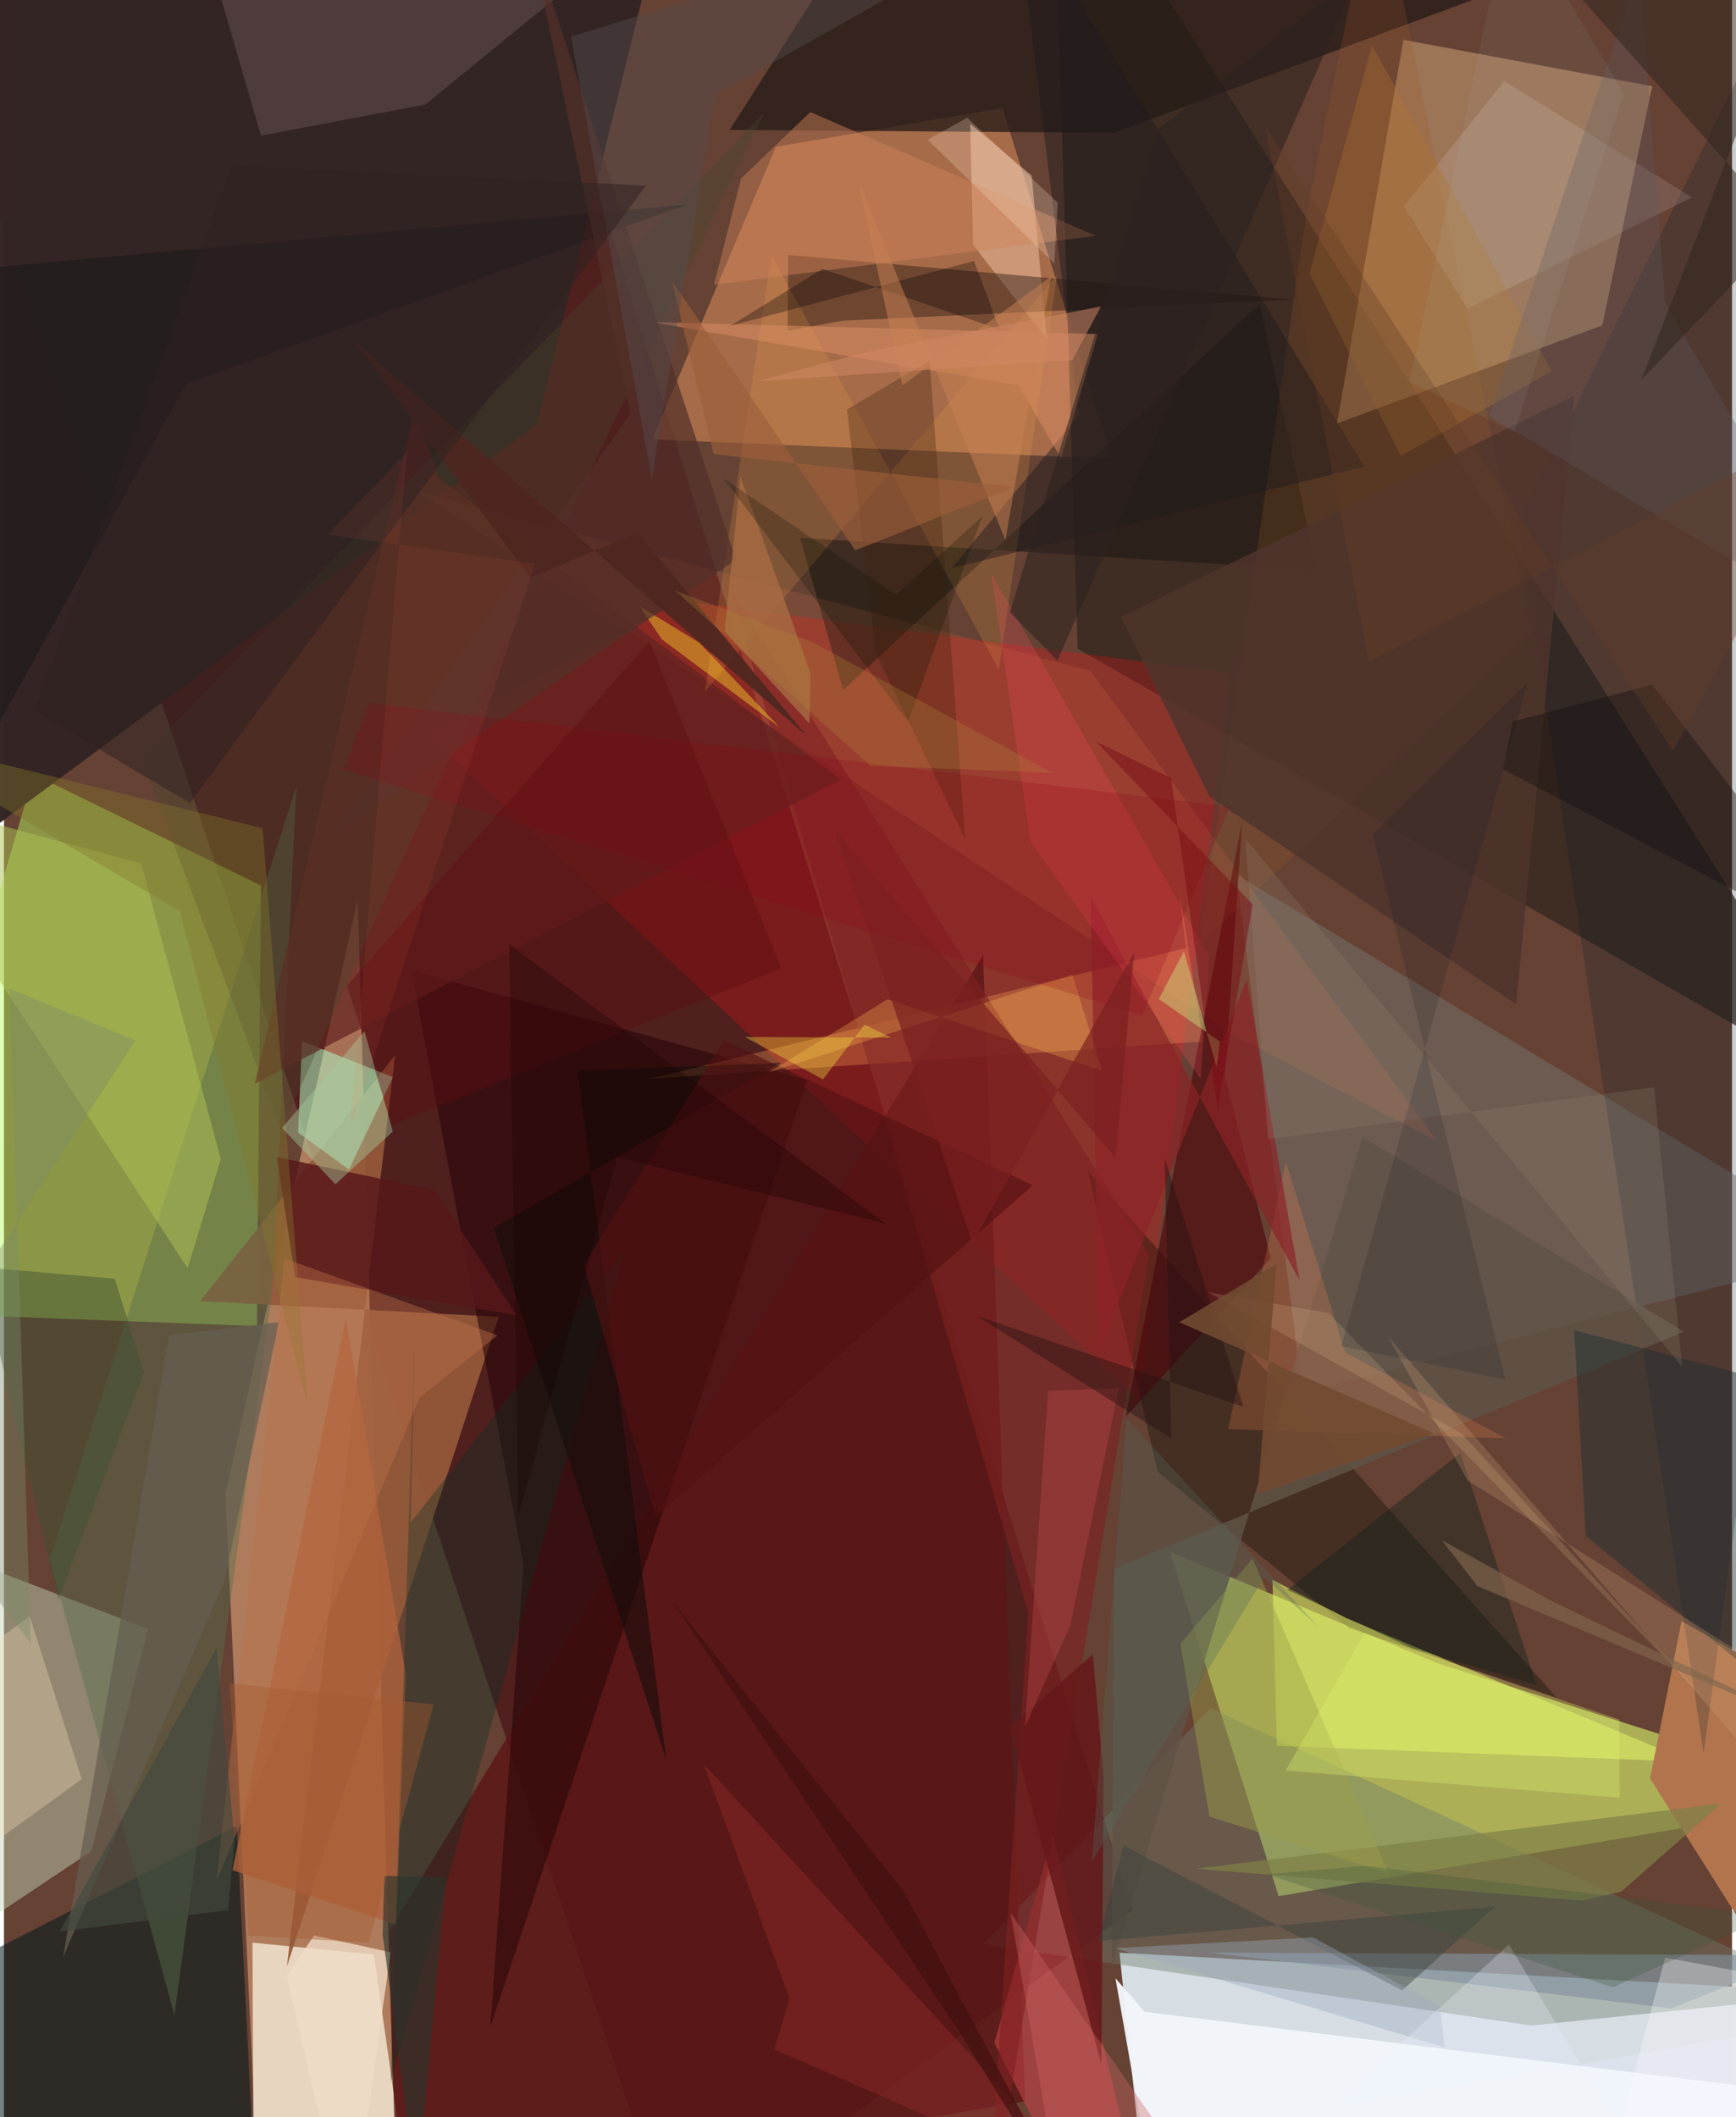 <svg xmlns="http://www.w3.org/2000/svg" width="228" height="278" viewBox="0 0 836 1024"><path fill="#654234" d="M0 0h836v1024H0z"/><path fill="#d7dee4" fill-opacity=".996" d="M857.633 962.069L539.656 944.45 554.442 1086 898 1080.824z"/><path fill="#dbf86e" fill-opacity=".596" d="M693.849 804.593L898 869.612l-281.364 47.493-52.63-166.563z"/><path fill="#4c1c1b" fill-opacity=".875" d="M-57.317-62l381.799 1148 221.41-162.162L239.305-62z"/><path fill="#d89c74" fill-opacity=".639" d="M107.113 722.66l15.816 336.731 66.002-22.937-17.812-601.48z"/><path fill="#baff5c" fill-opacity=".447" d="M-62 634.39l76.424-259.847 109.926 53.752-1.97 213.094z"/><path fill="#e3935e" fill-opacity=".514" d="M373.423 71.015l109.632-18.73 52.987 169.591-222.393-9.365z"/><path fill="#31241e" fill-opacity=".725" d="M898 530.476l-378.593-216.72-10.474-346.015 45.301 17.573z"/><path fill="#ffcf96" fill-opacity=".357" d="M644.939 204.763l128.296-47.397 24.132-115.632-120.335-22.498z"/><path fill="#de1718" fill-opacity=".302" d="M206.144 356.04l121.54-65.384L593.44 325.64l-44.42 351.175z"/><path fill="#fdf7e4" fill-opacity=".725" d="M178.943 945.323l-58.714-5.715.646 146.392 72.97-36.664z"/><path fill="#332524" fill-opacity=".984" d="M-62 442.586V-62h385.86l-65.928 267.032z"/><path fill="#c6d6b8" fill-opacity=".459" d="M42.254 895.404l27.442-107.587-103.945-39.744-17.802 210.261z"/><path fill="#6c7c69" fill-opacity=".408" d="M473.47 940.375l110.286-114.107L883.95 964.752l-145.12 14.92z"/><path fill="#5c1617" fill-opacity=".82" d="M473.649 461.99l20.322 554.336-303.762 51.671-4.076-133.597z"/><path fill="#955839" fill-opacity=".929" d="M189.23 510.375L94.837 629.328l144.498 7.569-102.443 314.191z"/><path fill="#00191a" fill-opacity=".545" d="M-62 1086V972.252l174.637-88.989 10.148 201.42z"/><path fill="#251b17" fill-opacity=".757" d="M408.514-27.247l-57.411 90.059 185.798 1.49 287.565-106.57z"/><path fill="#787a75" fill-opacity=".427" d="M611.892 432.46l-15.71-9.668L628.18 673.36 898 604.84z"/><path fill="#2a0607" fill-opacity=".58" d="M235.28 980.39l16.11-223.788-54.36-287.324 191.639 53.037z"/><path fill="#b2f8c4" fill-opacity=".545" d="M188.172 520.986l-21.25 44.67-24.647-17.854 1.956-44.266z"/><path fill="#000800" fill-opacity=".322" d="M650.854 787.546L558.1 711.832 524.275 566.08l226.692 254.783z"/><path fill="#def066" fill-opacity=".573" d="M649.219 782.574l-35.536-18.508 2.113 80.278 200.404 7.813z"/><path fill="#b1744d" d="M898 1021.269L796.351 860.171l15.246-76.125L898 833.395z"/><path fill="#fda057" fill-opacity=".314" d="M312.397 521.809l259.466-63.244-3.323-27.938 11.564 73.122z"/><path fill="#001b29" fill-opacity=".212" d="M898 291.706L887.979-62l-155.4 314.867 89.67 595.03z"/><path fill="#c24245" fill-opacity=".596" d="M507.535 886.762l-28.423 101.283L528.367 1086h26.5z"/><path fill="#eabc9d" fill-opacity=".537" d="M504.455 163.95l-35.605-45.47-1.407-58.616 29.758 25.06z"/><path fill="#f2f6fa" fill-opacity=".961" d="M560.35 1086l334.625-70.367-343.138-42.607-14.128-16.233z"/><path fill="#261710" fill-opacity=".427" d="M623.501 144.931l-244.1-21.618-.31 36.643 26.397-4.826z"/><path fill="#586d4b" fill-opacity=".439" d="M22.169 754.102l60.296 220.601 47.47-350.966 11.504-243.346z"/><path fill="#1d1713" fill-opacity=".533" d="M607.555 146.921l27.55 128.852-249.96-15.623 20.856 73.567z"/><path fill="#ff8558" fill-opacity=".133" d="M594.825 500.637l98.682 51.437-167.973-227.667-325.78-87.06z"/><path fill="#57181a" fill-opacity=".827" d="M140.896 617.72l107.07 18.466-39.62-60.604-76.317-15.959z"/><path fill="#4c0008" fill-opacity=".58" d="M598.98 397.589l-8.236 122.828 22.083 88.125-70.175 76.744z"/><path fill="#9e5a29" fill-opacity=".216" d="M738.82 306.091L578.15 456.947 630.173 102.7l34.1-164.7z"/><path fill="#7f2022" fill-opacity=".604" d="M554.087 606.86L474.92 1086l20.58-305.819L351.503 284.81z"/><path fill="#af623b" fill-opacity=".765" d="M110.561 904.54l79.214 26.354 4.644-120.85-28.971-172.562z"/><path fill="#622520" fill-opacity=".722" d="M404.737 377.063L121.31 524.129l77.889-328.27 10.961 35.208z"/><path fill="#836769" fill-opacity=".345" d="M87.24-62l37.098 127.613 79.49-15.03L341.744-62z"/><path fill="#042f27" fill-opacity=".325" d="M300.749 603.682l-113.71 403.38 11.913-366.488-2.251 95.965z"/><path fill="#aec155" fill-opacity=".514" d="M88.867 613.401l16.052-52.752-38.492-142.967L-62 382.8z"/><path fill="#605347" fill-opacity=".847" d="M812.732 644.077L537.057 758.752l-1.275 193.61 121.482-402.377z"/><path fill="#fa8853" fill-opacity=".227" d="M592.273 691.22l27.862-129.428 28.733 92.377 77.698 41.46z"/><path fill="#82919f" fill-opacity=".639" d="M583.03 944.405L898 945.792v-10.823l-91.496 36.4z"/><path fill="#faa74a" fill-opacity=".173" d="M481.28 323.89l28.213-190.91-170.414 201.611 32.256-211.102z"/><path fill="#4e352c" fill-opacity=".843" d="M759.738 191.408l-28.166 294.41-148.347-100.492-42.887-87z"/><path fill="#d1835a" fill-opacity=".451" d="M528.154 114.05L390.069 54.19l-33.495 32.177-13.093 51.363z"/><path fill="#1e2f31" fill-opacity=".455" d="M898 851.76l-34.824-181.392-103.57-27.003 5.643 99.55z"/><path fill="#fcd42a" fill-opacity=".435" d="M336.52 310.928l-29.027-17.702 10.795 16.012 56.901 42.49z"/><path fill="#f4eff7" fill-opacity=".133" d="M677.31 99.866l30.674 49.465L816.61 95.482 725.751 39.19z"/><path fill="#201c1d" fill-opacity=".459" d="M658.09 225.66l-199.657 49.12 61.554-73.76L488.95-50.56z"/><path fill="#4a452f" fill-opacity=".333" d="M134.06 546.887l63.924-142.953L367.82 54.507 66.506 366.599z"/><path fill="#150c0b" fill-opacity=".588" d="M277.484 517.835l98.402-3.75-138.924 79.777 83.504 257.61z"/><path fill="#882728" fill-opacity=".514" d="M380.032 966.494l-41.496-113.275 188.148 205.186-153.876-67.16z"/><path fill="#818147" fill-opacity=".71" d="M763.578 919.263l18.781-4.341 48.499-42.622-254.023 31.533z"/><path fill="#651819" fill-opacity=".843" d="M531.949 858.985l-5.19-58.856-40.057 35.095 44.184 162.997z"/><path fill="#edd7b8" fill-opacity=".345" d="M37.647 860.538L-62 932.463v-95.902l74.443-54.883z"/><path fill="#d88d63" fill-opacity=".529" d="M529.222 161.567l-216.392-5.85 178.037 30.74 20.53 35.18z"/><path fill="#40220c" fill-opacity=".306" d="M447.782 174.44l-39.974 23.615 14.163 118.14 43.11 89.872z"/><path fill="#12221b" fill-opacity=".404" d="M704.564 702.768l-83.66 66.177 59.728 28.031 60.781 18.073z"/><path fill="#040f10" fill-opacity=".306" d="M-62 134.446l27.537 273.86L87.994 185.631l242.489-86.739z"/><path fill="#d0a578" fill-opacity=".251" d="M707.936 715.922l-38.523-69.716L898 910.092l-4.896-77.149z"/><path fill="#531112" fill-opacity=".616" d="M348.385 503.153l149.33 70.16-182.383 160.21-34.828-121.694z"/><path fill="#533029" fill-opacity=".71" d="M254.235-31.996l48.915 231.985-143.806 203.573L354.12 270.66z"/><path fill="#8d2328" fill-opacity=".69" d="M525.739 433.787L626.77 619.283l-25.58-145.67-71.446 180.396z"/><path fill="#fcb851" fill-opacity=".302" d="M516.903 471.433l-146.685 47.118 57.252-35.25 103.668 34.595z"/><path fill="#3e5234" fill-opacity=".459" d="M53.585 618.493l-65.636-5.702 38.38 161.002 41.35-110.049z"/><path fill="#020105" fill-opacity=".298" d="M396.003 130.06l-44.636 27.533 117.895-31.372 12.368 33.058z"/><path fill="#a76b43" fill-opacity=".816" d="M390.288 325.867l-.614 24.033-41.034-44.692 7.615-74.871z"/><path fill="#ff5060" fill-opacity=".22" d="M578.873 521.678l-82.207-114.49-19.009-129.816L583 462.389z"/><path fill="#b07530" fill-opacity=".31" d="M748.789 179.565L661.845 21.922 631.57 132.279l44.16 88.268z"/><path fill="#5d5561" fill-opacity=".306" d="M803.636 146.761L898 307.568 718.557 201.182 791.22-15.673z"/><path fill="#8d0019" fill-opacity=".212" d="M550.627 491.14L164.488 372.297l12.104-32.327 416.494 50.214z"/><path fill="#c14d4b" fill-opacity=".349" d="M515.941 785.856l-22.004 49.447 11.195-162.587 34.147-1.395z"/><path fill="#2d251c" fill-opacity=".51" d="M792.097 183.845l76.735-197.978L762.628-1.31l99.191 112.008z"/><path fill="#9da049" fill-opacity=".447" d="M669.962 906.193l-65.94-152.34L569.1 794.97l14.054 83.591z"/><path fill="#2c211f" fill-opacity=".553" d="M558.235 62.62l97.68-75.622-146.253 332.48-23.044-23.255z"/><path fill="#655e50" fill-opacity=".714" d="M79.853 645.774l53.182-6.286-26.259 124.763-78.142 182.363z"/><path fill="#161211" fill-opacity=".416" d="M797.328 331.15L898 462.46l-172.738-90.288 4.666-23.245z"/><path fill="#9b897a" fill-opacity=".212" d="M611.505 550.982l-10.931-145.29 211.275 255.35-13.588-135.166z"/><path fill="#3a403c" fill-opacity=".443" d="M541.607 892.631l-12.131 46.201 191.803-16.638-44.875 40.486z"/><path fill="#f1d39b" fill-opacity=".169" d="M640.658 634.993l-57.94-9.903 122.421 68.182 119.047 129.814z"/><path fill="#fff" fill-opacity=".306" d="M881.214 1046.21L766.426 1086l37.235-139.2L898 964.396z"/><path fill="#83782b" fill-opacity=".388" d="M125.106 400.585l21.947 279.984L85.12 440.683-62 354.445z"/><path fill="#bb7149" fill-opacity=".42" d="M102.74 909.907l98.308-233.844 37.684-30.206-102.999-37.19z"/><path fill="#5d0c11" fill-opacity=".42" d="M187.8 543.975l188.283-75.628-63.847-158.152-146.364 166.67z"/><path fill="#f0ddc7" fill-opacity=".784" d="M167.122 1086l19.91-141.728-37.002-8.192-13.322 19.663z"/><path fill="#e2f76f" fill-opacity=".302" d="M658.234 789.951l-38.266 66.402 161.666 13.107-.15-37.765z"/><path fill="#c78053" fill-opacity=".506" d="M484.46 261.24l22.099-127.492-71.928 52.678-21.402-99.088z"/><path fill="#9c5e3b" fill-opacity=".639" d="M411.838 266.18l-88.76-130.511 20.256 83.99 145.346 15.933z"/><path fill="#9cacc0" fill-opacity=".392" d="M696.96 990.256l-159.67-48.025 96.015-5.145 61.392 33.207z"/><path fill="#564c4e" fill-opacity=".424" d="M274.36 17.649L535.61-62 344.07 46.046l-30.652 185.48z"/><path fill="#2b352d" fill-opacity=".635" d="M184.04 907.303l-.834 28.403 16.5 124.361 14.187-152.025z"/><path fill="#071100" fill-opacity=".231" d="M348.105 231.477l89.298 117.491 35.89-99.191-41.746 37.837z"/><path fill="#cffc88" fill-opacity=".373" d="M558.67 483.217l12.188-23.086 15.717 55.756 1.737-12.115z"/><path fill="#ce6764" fill-opacity=".373" d="M498.215 1064.041l97.544 18.417L486.95 925.123l27.354 158.143z"/><path fill="#ffe4c9" fill-opacity=".239" d="M508.096 127.418l1.7-29.37-43.785-41.091-19.146 10.588z"/><path fill="#4d271f" fill-opacity=".933" d="M306.504 257.624l81.783 98.224-218.614-190.6 84.975 114.166z"/><path fill="#281412" fill-opacity=".447" d="M470.633 636.452l94.136 59.351-3.237-135.595 38.08 120.227z"/><path fill="#011221" fill-opacity=".141" d="M726.36 667.246l-79.382-16.162 90.207-321.177-75.028 73.625z"/><path fill="#780b14" fill-opacity=".478" d="M604.105 437.46l-75.963-78.86 36.428 17.674 22.59 160.415z"/><path fill="#7c2021" fill-opacity=".682" d="M537.813 559.919l8.974-99.263-78.225 140.564-66.693-199.863z"/><path fill="#2e2122" fill-opacity=".522" d="M89.98 388.442L310.56 89.766l-200.27-10.04-95.455 264.098z"/><path fill="#798b69" fill-opacity=".396" d="M-62 696.113L63.676 503.166l-60.895-24.93 10.207 316.599z"/><path fill="#a6c99d" fill-opacity=".435" d="M174.435 498.768l13.675 48.49-27.726 25.543-25.847-27.23z"/><path fill="#f5634a" fill-opacity=".082" d="M256.885 272.611l-100.274-14.02 38.371-39.918-27.42 327.034z"/><path fill="#fff43d" fill-opacity=".329" d="M396.252 522.06l20.073-26.51 12.855 6.333-70.698-.314z"/><path fill="#42493e" fill-opacity=".631" d="M111.53 890.435l-8.704-93.32L26.882 934.27l81.497-10.383z"/><path fill="#724a31" fill-opacity=".89" d="M606.485 722.623l85.419-29.242-123.306-53.848 47.057-28.257z"/><path fill="#53665e" fill-opacity=".306" d="M609.661 762.885l-83.477 137.676 16.923-214.46 92.518 100.523z"/><path fill="#d08864" fill-opacity=".518" d="M364.15 184.441l152.702-10.273 13.83-25.922-112.961 21.85z"/><path fill="#643c25" fill-opacity=".333" d="M898 196.797L807.436 363.27 610.198 61.335l50.15 259.056z"/><path fill="#b08239" fill-opacity=".294" d="M507.035 373.802l-87.9-3.397-94.339-84.67 66.266 24.776z"/><path fill="#adced3" fill-opacity=".075" d="M680.055 184.792l48.76-232.206 54.73 92.633-52.77 163.65z"/><path fill="#ecf2ff" fill-opacity=".271" d="M807.302 1073.104l-79.285-132.615-85.997 78.888 248.822-43.524z"/><path fill="#a55a31" fill-opacity=".396" d="M118.222 936.152l-9.178-121.987 98.82 10.18-31.418 115.323z"/><path fill="#81664e" fill-opacity=".647" d="M712.799 767.116l164.59 69.383-129.714-62.688-52.118-28.888z"/><path fill="#180301" fill-opacity=".306" d="M296.777 559.695l-47.943 173.44-4.421-276.454 182.321 135.261z"/><path fill="#410f10" fill-opacity=".667" d="M462.973 984.087L526.405 1086l-91.416-171.74-111.777-139.986z"/><path fill="#3a5438" fill-opacity=".275" d="M658.716 902.43l195.829 24.09-76.064 34.68-167.873-54.72z"/></svg>